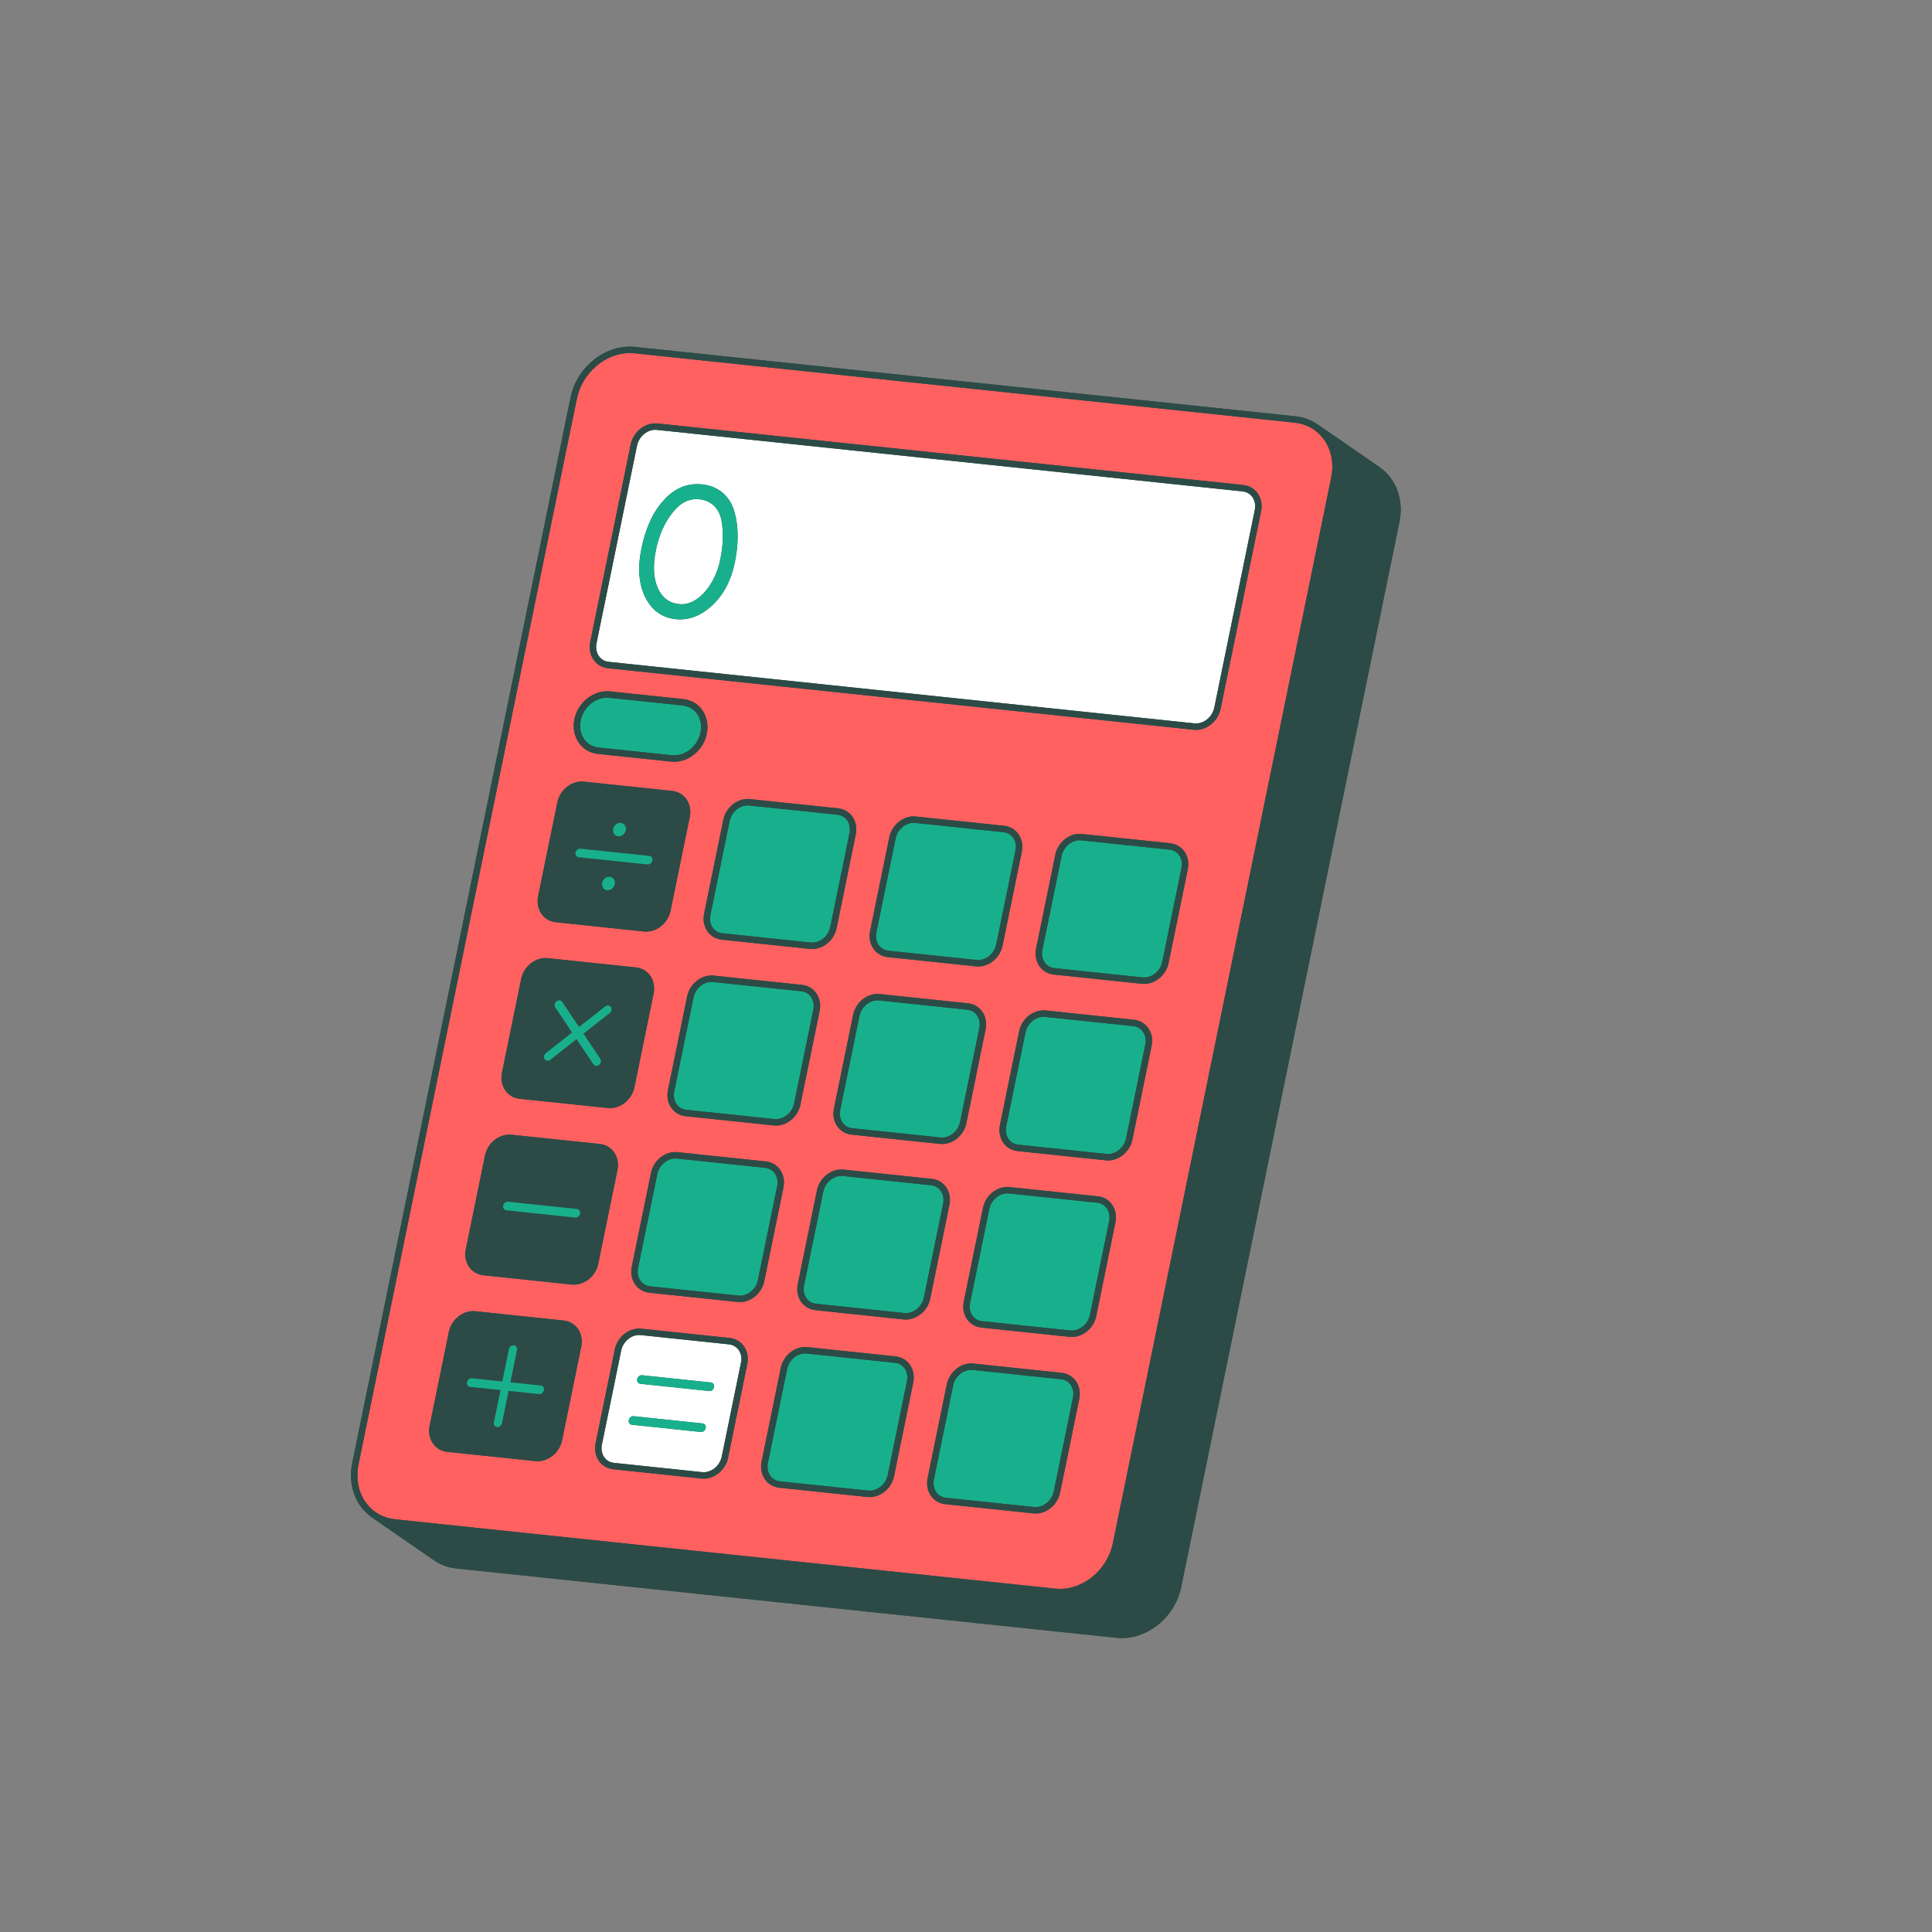 <svg xmlns="http://www.w3.org/2000/svg" xmlns:xlink="http://www.w3.org/1999/xlink" width="500" zoomAndPan="magnify" viewBox="0 0 375 375" height="500" preserveAspectRatio="xMidYMid meet" version="1.0"><rect x="0" y="0" width="375" height="375" fill="#808080" stroke="none"/><defs><clipPath id="66ce55a3f3"><path d="M 68 67 L 272 67 L 272 317.965 L 68 317.965 Z M 68 67 " clip-rule="nonzero"/></clipPath><clipPath id="e68d5a6711"><path d="M 68 67 L 272 67 L 272 317.965 L 68 317.965 Z M 68 67 " clip-rule="nonzero"/></clipPath></defs><g clip-path="url(#66ce55a3f3)"><path fill="#2c4b46" d="M 70.039 292.426 C 70.641 293.246 71.359 293.945 72.168 294.512 C 72.168 294.516 72.172 294.516 72.172 294.516 C 72.172 294.516 72.172 294.52 72.176 294.52 C 72.176 294.52 72.176 294.52 72.18 294.52 C 72.18 294.523 72.18 294.523 72.18 294.523 C 72.18 294.523 72.184 294.523 72.184 294.523 C 72.184 294.527 72.184 294.527 72.188 294.527 C 72.188 294.531 72.188 294.531 72.191 294.531 C 72.203 294.539 72.211 294.547 72.223 294.555 L 84.246 302.859 C 85.516 303.738 86.961 304.266 88.547 304.434 L 216.715 317.898 C 217.062 317.934 217.406 317.949 217.754 317.949 C 223.07 317.953 228.105 313.715 229.266 308.059 L 271.641 101.234 C 272.5 97.035 270.984 92.895 267.781 90.68 L 255.758 82.375 C 255.746 82.371 255.734 82.367 255.723 82.363 C 254.477 81.508 253.023 80.965 251.445 80.801 L 123.277 67.336 C 117.598 66.738 111.973 71.152 110.738 77.172 L 68.363 283.996 C 67.738 287.047 68.352 290.121 70.039 292.426 Z M 70.039 292.426 " fill-opacity="1" fill-rule="nonzero"/></g><path fill="#ff6161" d="M 69.586 284.246 L 111.961 77.426 C 113.004 72.34 117.5 68.527 122.238 68.527 C 122.539 68.527 122.844 68.543 123.148 68.574 L 251.316 82.039 C 253.598 82.277 255.59 83.414 256.926 85.234 C 258.41 87.258 258.941 89.977 258.387 92.688 L 216.012 299.512 C 214.906 304.918 209.887 308.883 204.824 308.355 L 76.656 294.891 C 74.371 294.648 72.379 293.512 71.043 291.688 C 69.562 289.668 69.031 286.953 69.586 284.246 Z M 87.125 258.535 L 83.395 276.754 C 83.133 278.012 83.387 279.285 84.09 280.246 C 84.738 281.129 85.703 281.684 86.809 281.797 L 103.938 283.602 C 104.078 283.613 104.219 283.621 104.359 283.621 C 106.547 283.621 108.621 281.891 109.098 279.578 L 112.828 261.355 C 113.086 260.098 112.832 258.828 112.129 257.867 C 111.48 256.984 110.512 256.43 109.406 256.312 L 92.277 254.512 C 89.934 254.27 87.625 256.07 87.125 258.535 Z M 190.609 196.297 C 189.957 195.414 188.992 194.859 187.883 194.742 L 170.754 192.945 C 168.414 192.695 166.102 194.5 165.598 196.965 L 161.863 215.188 C 161.605 216.441 161.863 217.715 162.566 218.672 C 163.215 219.559 164.18 220.113 165.285 220.23 L 182.418 222.027 C 182.562 222.043 182.703 222.051 182.848 222.051 C 185.035 222.051 187.102 220.32 187.574 218.008 L 191.309 199.789 C 191.566 198.527 191.309 197.258 190.609 196.297 Z M 194.594 183.551 L 198.328 165.328 C 198.586 164.07 198.332 162.797 197.629 161.84 C 196.98 160.953 196.012 160.402 194.906 160.285 L 177.773 158.484 C 175.434 158.238 173.121 160.043 172.617 162.508 L 168.883 180.727 C 168.625 181.984 168.883 183.258 169.586 184.215 C 170.234 185.102 171.203 185.656 172.305 185.77 L 189.438 187.57 C 189.582 187.586 189.727 187.594 189.867 187.594 C 192.055 187.594 194.121 185.863 194.594 183.551 Z M 123.324 249.359 C 123.973 250.242 124.941 250.797 126.051 250.914 L 143.184 252.711 C 143.328 252.727 143.469 252.734 143.613 252.734 C 145.797 252.734 147.863 251.008 148.336 248.699 L 152.07 230.477 C 152.328 229.219 152.074 227.949 151.371 226.988 C 150.723 226.102 149.754 225.551 148.648 225.434 L 131.516 223.637 C 129.176 223.387 126.863 225.191 126.359 227.656 L 122.625 245.875 C 122.371 247.133 122.621 248.402 123.324 249.359 Z M 119.34 261.918 L 115.605 280.141 C 115.348 281.398 115.602 282.668 116.305 283.629 C 116.953 284.516 117.922 285.066 119.027 285.184 L 136.16 286.98 C 136.305 286.996 136.449 287.004 136.59 287.004 C 138.777 287.004 140.844 285.273 141.316 282.961 L 145.051 264.742 C 145.309 263.484 145.051 262.215 144.348 261.254 C 143.699 260.367 142.734 259.812 141.629 259.699 L 124.496 257.898 C 122.16 257.648 119.844 259.457 119.34 261.918 Z M 148.523 287.207 C 149.172 288.094 150.141 288.645 151.246 288.762 L 168.379 290.562 C 168.52 290.578 168.664 290.586 168.805 290.586 C 170.992 290.586 173.059 288.855 173.531 286.543 L 177.266 268.32 C 177.523 267.062 177.27 265.789 176.566 264.832 C 175.918 263.945 174.949 263.395 173.844 263.277 L 156.711 261.477 C 154.375 261.227 152.059 263.035 151.555 265.496 L 147.824 283.719 C 147.566 284.977 147.82 286.246 148.523 287.207 Z M 130.348 215.094 C 130.996 215.98 131.965 216.531 133.07 216.648 L 150.203 218.449 C 150.344 218.465 150.488 218.473 150.633 218.473 C 152.816 218.473 154.883 216.742 155.359 214.43 L 159.09 196.207 C 159.348 194.953 159.094 193.68 158.391 192.723 C 157.738 191.836 156.773 191.281 155.668 191.164 L 138.535 189.367 C 136.199 189.117 133.887 190.922 133.379 193.387 L 129.648 211.605 C 129.391 212.863 129.645 214.137 130.348 215.094 Z M 137.367 180.832 C 138.016 181.719 138.984 182.27 140.09 182.387 L 157.223 184.188 C 157.367 184.203 157.508 184.207 157.652 184.207 C 159.836 184.207 161.902 182.477 162.379 180.168 L 166.109 161.945 C 166.367 160.688 166.113 159.414 165.414 158.457 C 164.762 157.57 163.797 157.02 162.688 156.902 L 145.555 155.102 C 143.219 154.855 140.906 156.66 140.402 159.121 L 136.668 177.344 C 136.41 178.602 136.664 179.875 137.367 180.832 Z M 183.59 230.371 C 182.941 229.488 181.973 228.934 180.863 228.82 L 163.73 227.02 C 161.395 226.77 159.078 228.578 158.574 231.039 L 154.844 249.262 C 154.586 250.516 154.84 251.785 155.543 252.742 C 156.191 253.629 157.16 254.18 158.266 254.297 L 175.398 256.098 C 175.543 256.113 175.684 256.121 175.828 256.121 C 178.016 256.121 180.078 254.391 180.551 252.082 L 184.285 233.863 C 184.543 232.602 184.289 231.328 183.59 230.371 Z M 94.145 224.27 L 90.41 242.492 C 90.152 243.75 90.41 245.02 91.109 245.977 C 91.758 246.859 92.723 247.41 93.824 247.527 L 110.961 249.328 C 111.105 249.344 111.246 249.352 111.391 249.352 C 113.578 249.352 115.645 247.621 116.113 245.316 L 119.848 227.094 C 120.105 225.832 119.852 224.559 119.148 223.602 C 118.504 222.715 117.535 222.164 116.426 222.047 L 99.293 220.25 C 96.957 220.012 94.648 221.809 94.145 224.27 Z M 101.164 190 L 97.434 208.223 C 97.172 209.48 97.426 210.754 98.129 211.711 C 98.777 212.598 99.742 213.148 100.848 213.266 L 117.977 215.062 C 118.121 215.078 118.266 215.086 118.406 215.086 C 120.594 215.086 122.66 213.355 123.137 211.047 L 126.867 192.824 C 127.125 191.562 126.867 190.289 126.164 189.328 C 125.516 188.445 124.551 187.895 123.449 187.777 L 106.312 185.98 C 103.977 185.734 101.668 187.535 101.164 190 Z M 108.184 155.738 L 104.449 173.961 C 104.191 175.219 104.449 176.492 105.152 177.449 C 105.801 178.332 106.762 178.883 107.863 179 L 125 180.801 C 125.141 180.816 125.285 180.824 125.43 180.824 C 127.617 180.824 129.684 179.094 130.152 176.777 L 133.887 158.562 C 134.145 157.301 133.891 156.027 133.191 155.07 C 132.543 154.184 131.574 153.633 130.465 153.516 L 113.332 151.715 C 111 151.473 108.688 153.277 108.184 155.738 Z M 111.488 139.605 C 111.145 141.293 111.484 142.992 112.418 144.27 C 113.281 145.445 114.566 146.176 116.039 146.332 L 130.285 147.828 C 130.477 147.848 130.668 147.859 130.859 147.859 C 133.785 147.859 136.559 145.535 137.191 142.43 C 137.539 140.742 137.199 139.039 136.262 137.762 C 135.398 136.586 134.117 135.852 132.648 135.695 L 118.398 134.199 C 115.27 133.871 112.168 136.297 111.488 139.605 Z M 232.145 141.668 C 234.352 141.668 236.441 139.918 236.922 137.578 L 244.777 99.242 C 245.039 97.965 244.781 96.68 244.07 95.707 C 243.414 94.812 242.438 94.258 241.324 94.141 L 127.625 82.195 C 125.266 81.949 122.93 83.773 122.418 86.266 L 114.562 124.602 C 114.301 125.879 114.559 127.164 115.27 128.133 C 115.922 129.027 116.898 129.586 118.016 129.703 L 231.715 141.648 C 231.855 141.66 232 141.668 232.145 141.668 Z M 226.816 186.938 L 230.551 168.715 C 230.809 167.457 230.551 166.184 229.852 165.227 C 229.203 164.34 228.234 163.789 227.129 163.672 L 209.996 161.871 C 207.656 161.625 205.344 163.43 204.84 165.891 L 201.105 184.113 C 200.848 185.371 201.102 186.645 201.805 187.602 C 202.453 188.488 203.422 189.039 204.527 189.156 L 221.66 190.957 C 221.805 190.969 221.949 190.977 222.09 190.977 C 224.277 190.977 226.344 189.246 226.816 186.938 Z M 219.797 221.199 L 223.531 202.977 C 223.789 201.719 223.531 200.449 222.828 199.488 C 222.18 198.602 221.211 198.051 220.109 197.934 L 202.977 196.133 C 200.633 195.887 198.324 197.691 197.82 200.156 L 194.086 218.375 C 193.828 219.633 194.082 220.906 194.785 221.863 C 195.434 222.75 196.402 223.301 197.508 223.418 L 214.641 225.219 C 214.785 225.234 214.926 225.242 215.07 225.242 C 217.258 225.242 219.324 223.512 219.797 221.199 Z M 212.777 255.469 L 216.508 237.246 C 216.766 235.988 216.512 234.719 215.809 233.758 C 215.16 232.871 214.191 232.32 213.086 232.203 L 195.953 230.406 C 193.617 230.16 191.305 231.961 190.797 234.426 L 187.066 252.645 C 186.809 253.902 187.062 255.172 187.762 256.129 C 188.41 257.012 189.379 257.566 190.488 257.684 L 207.621 259.48 C 207.766 259.496 207.91 259.504 208.051 259.504 C 210.238 259.504 212.305 257.777 212.777 255.469 Z M 208.789 268.023 C 208.137 267.137 207.172 266.582 206.066 266.469 L 188.934 264.668 C 186.598 264.418 184.285 266.227 183.777 268.688 L 180.047 286.91 C 179.789 288.168 180.043 289.438 180.746 290.398 C 181.395 291.281 182.359 291.836 183.469 291.953 L 200.602 293.75 C 200.742 293.766 200.887 293.773 201.027 293.773 C 203.215 293.773 205.281 292.043 205.758 289.73 L 209.488 271.512 C 209.746 270.254 209.492 268.98 208.789 268.023 Z M 208.789 268.023 " fill-opacity="1" fill-rule="nonzero"/><path fill="#ffffff" d="M 139.824 108.492 C 140.375 105.805 140.457 103.449 140.059 101.117 C 139.633 98.75 138.137 97.156 135.746 96.906 C 133.785 96.699 132.039 97.562 130.508 99.535 C 128.98 101.465 127.906 103.867 127.309 106.793 C 126.695 109.789 126.824 112.203 127.668 114.113 C 128.516 116.027 129.91 117.059 131.84 117.262 C 135.668 117.66 139.008 113 139.824 108.492 Z M 231.844 140.406 C 233.582 140.59 235.312 139.207 235.699 137.328 L 243.555 98.988 C 243.746 98.059 243.566 97.133 243.062 96.445 C 242.617 95.84 241.953 95.461 241.191 95.379 L 127.496 83.438 C 125.754 83.254 124.027 84.633 123.641 86.516 L 115.785 124.852 C 115.594 125.785 115.773 126.711 116.277 127.398 C 116.719 128.004 117.383 128.383 118.148 128.461 Z M 142.629 109.176 C 141.914 112.668 140.434 115.457 138.227 117.512 C 136.023 119.559 133.656 120.441 131.129 120.172 C 128.523 119.898 126.555 118.488 125.281 115.992 C 123.98 113.453 123.727 110.254 124.52 106.379 C 125.336 102.398 126.816 99.262 128.914 97.004 C 131.023 94.711 133.484 93.727 136.301 94.02 C 139.586 94.367 141.746 96.453 142.566 99.367 C 143.391 102.285 143.352 105.652 142.629 109.176 Z M 124.363 259.137 C 122.648 258.957 120.941 260.316 120.562 262.168 L 116.828 280.391 C 116.641 281.305 116.816 282.215 117.312 282.891 C 117.75 283.492 118.406 283.863 119.16 283.941 L 136.293 285.742 C 138.012 285.918 139.715 284.562 140.094 282.711 L 143.828 264.488 C 144.016 263.578 143.84 262.668 143.344 261.988 C 142.902 261.391 142.25 261.016 141.496 260.938 Z M 123 274.883 L 136.363 276.289 C 136.797 276.332 137.066 276.742 136.973 277.199 C 136.879 277.652 136.457 277.992 136.023 277.945 L 122.66 276.543 C 122.23 276.496 121.957 276.086 122.051 275.633 C 122.145 275.176 122.57 274.84 123 274.883 Z M 124.629 266.934 L 137.992 268.34 C 138.426 268.383 138.695 268.785 138.602 269.25 C 138.508 269.703 138.086 270.043 137.652 269.996 L 124.289 268.594 C 123.859 268.547 123.586 268.137 123.68 267.68 C 123.773 267.219 124.199 266.891 124.629 266.934 Z M 124.629 266.934 " fill-opacity="1" fill-rule="nonzero"/><path fill="#2c4b46" d="M 216.848 316.656 C 221.91 317.188 226.934 313.219 228.043 307.809 L 270.418 100.984 C 271.188 97.219 269.906 93.664 267.07 91.707 L 258.844 86.023 C 258.891 86.125 258.941 86.234 258.992 86.348 C 258.996 86.355 258.996 86.363 259 86.371 C 259.02 86.418 259.039 86.461 259.062 86.512 C 259.086 86.57 259.113 86.633 259.137 86.695 C 259.262 87.008 259.359 87.289 259.434 87.555 L 259.453 87.621 C 259.523 87.879 259.59 88.152 259.652 88.457 C 259.668 88.547 259.684 88.633 259.699 88.723 C 259.711 88.805 259.719 88.891 259.73 88.973 C 259.734 88.984 259.734 88.992 259.734 89.004 C 259.758 89.16 259.785 89.316 259.801 89.477 L 259.82 89.68 C 259.832 89.797 259.828 89.914 259.836 90.031 C 259.836 90.09 259.84 90.152 259.84 90.211 C 259.844 90.352 259.859 90.492 259.855 90.637 C 259.855 90.688 259.855 90.738 259.852 90.789 L 259.848 90.863 C 259.844 91.121 259.828 91.383 259.797 91.688 C 259.789 91.766 259.781 91.848 259.773 91.926 C 259.727 92.309 259.68 92.625 259.617 92.93 L 217.242 299.754 C 217.023 300.816 216.668 301.828 216.199 302.773 C 216.047 303.082 215.883 303.379 215.707 303.672 C 215.699 303.684 215.691 303.699 215.684 303.711 C 215.512 303.992 215.332 304.266 215.141 304.531 C 215.129 304.555 215.113 304.574 215.098 304.594 C 214.91 304.852 214.715 305.105 214.508 305.352 C 214.488 305.371 214.469 305.391 214.453 305.414 C 214.246 305.656 214.031 305.891 213.809 306.113 C 213.789 306.133 213.77 306.148 213.75 306.168 C 213.523 306.395 213.293 306.613 213.051 306.816 C 213.039 306.828 213.023 306.836 213.012 306.848 C 212.781 307.043 212.543 307.23 212.301 307.41 C 212.273 307.43 212.246 307.449 212.219 307.469 C 211.98 307.641 211.738 307.801 211.488 307.953 C 211.441 307.98 211.395 308.012 211.348 308.039 C 211.113 308.184 210.871 308.312 210.625 308.438 C 210.562 308.469 210.504 308.5 210.441 308.527 C 210.203 308.645 209.957 308.754 209.711 308.852 C 209.645 308.879 209.574 308.906 209.508 308.934 C 209.262 309.027 209.016 309.113 208.762 309.188 C 208.691 309.211 208.617 309.23 208.547 309.25 C 208.293 309.32 208.039 309.387 207.785 309.438 C 207.715 309.453 207.645 309.465 207.57 309.477 C 207.312 309.523 207.047 309.566 206.785 309.594 C 206.719 309.598 206.656 309.602 206.594 309.609 C 206.328 309.629 206.059 309.645 205.793 309.648 C 205.77 309.648 205.75 309.648 205.727 309.648 C 205.695 309.648 205.66 309.645 205.629 309.645 C 205.344 309.641 205.059 309.629 204.773 309.602 C 204.746 309.598 204.723 309.598 204.695 309.598 L 76.727 296.152 L 84.953 301.836 C 86.051 302.594 87.305 303.051 88.68 303.195 Z M 109.406 155.988 L 105.672 174.211 C 105.484 175.125 105.664 176.035 106.16 176.711 C 106.598 177.309 107.25 177.68 107.996 177.762 L 125.129 179.562 C 126.852 179.746 128.555 178.383 128.93 176.531 L 132.664 158.312 C 132.852 157.395 132.676 156.48 132.184 155.809 C 131.746 155.211 131.09 154.836 130.336 154.758 L 113.203 152.957 C 113.102 152.945 113 152.941 112.898 152.941 C 111.293 152.941 109.762 154.246 109.406 155.988 Z M 121.465 161.152 C 121.316 161.867 120.648 162.395 119.977 162.32 C 119.305 162.25 118.875 161.613 119.023 160.895 C 119.168 160.176 119.836 159.652 120.508 159.723 C 121.184 159.793 121.609 160.434 121.465 161.152 Z M 116.879 171.359 C 117.023 170.645 117.691 170.117 118.363 170.191 C 119.039 170.262 119.465 170.898 119.32 171.617 C 119.172 172.332 118.508 172.859 117.832 172.789 C 117.16 172.715 116.73 172.078 116.879 171.359 Z M 111.711 165.473 C 111.801 165.016 112.23 164.68 112.656 164.727 L 126.023 166.129 C 126.449 166.176 126.723 166.582 126.633 167.039 C 126.535 167.5 126.109 167.832 125.684 167.785 L 112.32 166.383 C 111.891 166.336 111.613 165.934 111.711 165.473 Z M 102.387 190.25 L 98.656 208.473 C 98.465 209.387 98.641 210.301 99.137 210.977 C 99.574 211.574 100.227 211.949 100.98 212.027 L 118.109 213.824 C 119.824 214.004 121.531 212.645 121.914 210.797 L 125.648 192.574 C 125.832 191.656 125.656 190.742 125.16 190.066 C 124.723 189.469 124.066 189.098 123.316 189.02 L 106.184 187.223 C 106.082 187.211 105.977 187.207 105.875 187.207 C 104.27 187.207 102.742 188.508 102.387 190.25 Z M 105.961 204.406 L 111.043 200.406 L 112.387 199.348 L 111.043 200.406 L 107.781 195.531 C 107.547 195.176 107.652 194.648 108.02 194.359 C 108.207 194.215 108.426 194.156 108.625 194.176 C 108.824 194.195 109.004 194.297 109.125 194.473 L 112.387 199.348 L 117.469 195.352 C 117.656 195.207 117.871 195.148 118.074 195.168 C 118.273 195.188 118.457 195.289 118.578 195.469 C 118.812 195.82 118.707 196.348 118.336 196.641 L 113.254 200.637 L 116.52 205.516 C 116.754 205.875 116.648 206.398 116.277 206.688 C 116.09 206.836 115.875 206.895 115.676 206.875 C 115.473 206.852 115.289 206.75 115.168 206.57 L 111.906 201.695 L 106.824 205.695 C 106.641 205.84 106.426 205.902 106.227 205.883 C 106.027 205.859 105.844 205.758 105.723 205.578 C 105.488 205.227 105.594 204.703 105.961 204.406 Z M 95.367 224.52 L 91.633 242.742 C 91.445 243.656 91.625 244.566 92.117 245.238 C 92.555 245.836 93.207 246.207 93.957 246.289 L 111.09 248.09 C 112.809 248.273 114.516 246.914 114.891 245.066 L 118.625 226.844 C 118.812 225.926 118.637 225.012 118.145 224.34 C 117.707 223.742 117.051 223.367 116.297 223.289 L 99.16 221.492 C 99.059 221.48 98.953 221.477 98.852 221.477 C 97.246 221.477 95.723 222.781 95.367 224.52 Z M 97.668 234.004 C 97.762 233.551 98.191 233.215 98.617 233.258 L 111.98 234.664 C 112.41 234.707 112.684 235.117 112.59 235.574 C 112.496 236.027 112.07 236.363 111.641 236.32 L 98.277 234.914 C 97.852 234.871 97.574 234.461 97.668 234.004 Z M 88.348 258.785 L 84.613 277.004 C 84.426 277.918 84.602 278.832 85.098 279.508 C 85.535 280.105 86.188 280.477 86.938 280.559 L 104.066 282.359 C 105.785 282.535 107.492 281.176 107.875 279.328 L 111.605 261.105 C 111.793 260.191 111.617 259.281 111.121 258.605 C 110.684 258.008 110.027 257.633 109.273 257.555 L 92.145 255.754 C 92.039 255.742 91.938 255.738 91.836 255.738 C 90.227 255.738 88.703 257.043 88.348 258.785 Z M 95.875 276.078 L 97.16 269.805 L 97.5 268.141 L 98.785 261.871 C 98.879 261.41 99.309 261.07 99.734 261.117 C 100.164 261.164 100.438 261.57 100.344 262.035 L 99.059 268.305 L 104.961 268.926 C 105.391 268.969 105.664 269.379 105.57 269.836 C 105.477 270.297 105.047 270.637 104.621 270.59 L 98.719 269.969 L 97.434 276.238 C 97.34 276.703 96.91 277.039 96.484 276.992 C 96.055 276.949 95.781 276.539 95.875 276.078 Z M 90.648 268.27 C 90.742 267.812 91.168 267.477 91.598 267.52 L 97.5 268.141 L 97.16 269.805 L 91.258 269.188 C 90.828 269.141 90.555 268.73 90.648 268.27 Z M 90.648 268.27 " fill-opacity="1" fill-rule="nonzero"/><path fill="#18b08c" d="M 118.27 135.441 C 115.758 135.176 113.266 137.156 112.711 139.855 C 112.438 141.199 112.695 142.535 113.426 143.531 C 114.078 144.418 115.051 144.973 116.168 145.09 L 130.414 146.59 C 132.93 146.848 135.418 144.875 135.973 142.18 C 136.246 140.836 135.984 139.492 135.254 138.496 C 134.605 137.609 133.633 137.055 132.516 136.938 Z M 142.629 109.176 C 143.352 105.652 143.391 102.285 142.566 99.367 C 141.746 96.453 139.586 94.367 136.301 94.02 C 133.484 93.723 131.023 94.711 128.914 97.004 C 126.816 99.262 125.336 102.398 124.52 106.379 C 123.727 110.254 123.98 113.453 125.281 115.992 C 126.555 118.488 128.523 119.898 131.129 120.172 C 133.656 120.438 136.023 119.559 138.227 117.512 C 140.434 115.457 141.914 112.668 142.629 109.176 Z M 139.824 108.492 C 139.008 113 135.668 117.66 131.84 117.262 C 129.91 117.055 128.516 116.027 127.668 114.113 C 126.824 112.203 126.695 109.789 127.309 106.793 C 127.906 103.867 128.98 101.465 130.508 99.535 C 132.039 97.562 133.785 96.699 135.746 96.906 C 138.137 97.156 139.633 98.746 140.059 101.117 C 140.457 103.449 140.375 105.805 139.824 108.492 Z M 197.641 222.18 C 196.887 222.098 196.23 221.727 195.793 221.129 C 195.297 220.453 195.121 219.539 195.309 218.625 L 199.043 200.406 C 199.422 198.555 201.129 197.195 202.844 197.375 L 219.977 199.176 C 220.727 199.254 221.383 199.629 221.82 200.227 C 222.316 200.902 222.492 201.816 222.309 202.727 L 218.574 220.949 C 218.195 222.801 216.488 224.156 214.77 223.977 Z M 137.891 177.594 L 141.621 159.371 C 142.004 157.52 143.707 156.16 145.426 156.344 L 162.559 158.141 C 163.309 158.223 163.965 158.594 164.406 159.191 C 164.898 159.867 165.074 160.781 164.887 161.695 L 161.156 179.914 C 160.777 181.766 159.07 183.125 157.352 182.945 L 140.219 181.145 C 139.469 181.066 138.812 180.695 138.371 180.094 C 137.879 179.422 137.703 178.508 137.891 177.594 Z M 172.438 184.531 C 171.684 184.453 171.031 184.078 170.59 183.477 C 170.094 182.801 169.918 181.891 170.105 180.977 L 173.84 162.758 C 174.195 161.016 175.723 159.711 177.332 159.711 C 177.438 159.711 177.539 159.715 177.641 159.727 L 194.773 161.527 C 195.527 161.605 196.184 161.98 196.625 162.578 C 197.117 163.25 197.293 164.164 197.105 165.078 L 193.371 183.301 C 192.992 185.152 191.285 186.508 189.57 186.332 Z M 204.66 187.914 C 203.906 187.836 203.25 187.465 202.812 186.863 C 202.316 186.191 202.141 185.277 202.328 184.363 L 206.062 166.141 C 206.441 164.289 208.148 162.93 209.863 163.113 L 226.996 164.91 C 227.75 164.992 228.406 165.363 228.844 165.961 C 229.34 166.637 229.516 167.551 229.328 168.465 L 225.594 186.684 C 225.215 188.535 223.508 189.895 221.789 189.715 Z M 130.871 211.855 L 134.602 193.637 C 134.98 191.785 136.688 190.426 138.406 190.605 L 155.539 192.406 C 156.289 192.484 156.945 192.859 157.383 193.457 C 157.879 194.133 158.055 195.043 157.867 195.957 L 154.137 214.18 C 153.758 216.031 152.051 217.387 150.332 217.207 L 133.199 215.41 C 132.449 215.328 131.793 214.957 131.355 214.359 C 130.859 213.684 130.684 212.77 130.871 211.855 Z M 190.086 199.535 L 186.352 217.758 C 185.973 219.609 184.266 220.965 182.547 220.789 L 165.418 218.988 C 164.668 218.91 164.012 218.535 163.57 217.938 C 163.074 217.262 162.898 216.348 163.086 215.438 L 166.82 197.215 C 167.199 195.363 168.906 194.008 170.621 194.184 L 187.754 195.984 C 188.508 196.062 189.164 196.438 189.602 197.035 C 190.098 197.711 190.273 198.621 190.086 199.535 Z M 183.062 233.613 L 179.328 251.832 C 178.953 253.68 177.246 255.035 175.527 254.855 L 158.398 253.055 C 157.645 252.977 156.988 252.602 156.547 252.004 C 156.055 251.328 155.879 250.422 156.066 249.512 L 159.797 231.289 C 160.152 229.551 161.684 228.242 163.293 228.242 C 163.395 228.242 163.496 228.25 163.602 228.258 L 180.734 230.059 C 181.488 230.137 182.145 230.512 182.582 231.109 C 183.074 231.785 183.25 232.695 183.062 233.613 Z M 123.848 246.129 L 127.582 227.906 C 127.938 226.164 129.469 224.859 131.078 224.859 C 131.18 224.859 131.281 224.863 131.387 224.875 L 148.516 226.676 C 149.27 226.754 149.926 227.129 150.363 227.727 C 150.859 228.402 151.035 229.312 150.848 230.227 L 147.113 248.449 C 146.734 250.297 145.031 251.648 143.312 251.473 L 126.18 249.672 C 125.426 249.594 124.77 249.219 124.332 248.621 C 123.836 247.949 123.66 247.039 123.848 246.129 Z M 190.621 256.441 C 189.863 256.363 189.207 255.988 188.77 255.391 C 188.277 254.719 188.102 253.809 188.289 252.895 L 192.02 234.676 C 192.379 232.934 193.906 231.629 195.516 231.629 C 195.617 231.629 195.719 231.633 195.824 231.645 L 212.957 233.445 C 213.707 233.523 214.363 233.895 214.805 234.496 C 215.297 235.168 215.473 236.082 215.285 236.996 L 211.555 255.219 C 211.176 257.062 209.473 258.422 207.754 258.238 Z M 107.781 195.531 C 107.547 195.176 107.652 194.648 108.02 194.359 C 108.207 194.215 108.426 194.156 108.625 194.176 C 108.824 194.195 109.004 194.297 109.125 194.473 L 112.387 199.348 L 111.043 200.406 Z M 105.961 204.406 L 111.043 200.406 L 112.387 199.348 L 117.469 195.352 C 117.656 195.207 117.871 195.148 118.074 195.168 C 118.273 195.188 118.457 195.289 118.578 195.469 C 118.812 195.82 118.707 196.348 118.336 196.641 L 113.254 200.637 L 116.52 205.516 C 116.754 205.875 116.648 206.398 116.277 206.688 C 116.09 206.836 115.875 206.895 115.676 206.875 C 115.473 206.852 115.289 206.75 115.168 206.57 L 111.906 201.695 L 106.824 205.695 C 106.641 205.844 106.426 205.902 106.227 205.883 C 106.027 205.859 105.844 205.758 105.723 205.578 C 105.488 205.227 105.594 204.703 105.961 204.406 Z M 208.266 271.258 L 204.535 289.48 C 204.156 291.332 202.449 292.691 200.73 292.512 L 183.598 290.711 C 182.848 290.633 182.191 290.258 181.75 289.66 C 181.258 288.984 181.082 288.074 181.27 287.16 L 185 268.938 C 185.379 267.086 187.086 265.73 188.805 265.91 L 205.938 267.707 C 206.688 267.785 207.344 268.16 207.781 268.762 C 208.277 269.438 208.453 270.348 208.266 271.258 Z M 149.047 283.969 L 152.777 265.746 C 153.133 264.008 154.664 262.703 156.273 262.703 C 156.375 262.703 156.477 262.707 156.582 262.719 L 173.715 264.52 C 174.465 264.598 175.121 264.969 175.559 265.57 C 176.055 266.242 176.23 267.156 176.043 268.07 L 172.309 286.293 C 171.93 288.145 170.227 289.5 168.508 289.32 L 151.375 287.523 C 150.625 287.441 149.969 287.07 149.531 286.469 C 149.035 285.793 148.859 284.883 149.047 283.969 Z M 136.973 277.199 C 136.879 277.652 136.457 277.992 136.023 277.945 L 122.66 276.543 C 122.23 276.496 121.957 276.086 122.051 275.633 C 122.145 275.176 122.57 274.84 123 274.883 L 136.363 276.289 C 136.797 276.332 137.066 276.742 136.973 277.199 Z M 98.617 233.258 L 111.98 234.664 C 112.41 234.707 112.684 235.117 112.59 235.574 C 112.496 236.027 112.07 236.363 111.641 236.32 L 98.277 234.914 C 97.852 234.871 97.574 234.461 97.668 234.004 C 97.762 233.551 98.191 233.215 98.617 233.258 Z M 91.598 267.52 L 97.5 268.141 L 97.16 269.805 L 91.258 269.188 C 90.828 269.141 90.555 268.73 90.648 268.27 C 90.742 267.812 91.168 267.477 91.598 267.52 Z M 97.16 269.805 L 97.5 268.141 L 98.785 261.871 C 98.879 261.41 99.309 261.07 99.734 261.117 C 100.164 261.16 100.438 261.57 100.344 262.035 L 99.059 268.305 L 104.961 268.926 C 105.391 268.969 105.664 269.379 105.57 269.836 C 105.477 270.297 105.047 270.633 104.621 270.59 L 98.719 269.969 L 97.434 276.238 C 97.34 276.703 96.91 277.039 96.484 276.992 C 96.055 276.949 95.781 276.539 95.875 276.074 Z M 112.66 164.727 L 126.023 166.129 C 126.449 166.176 126.727 166.582 126.633 167.039 C 126.535 167.5 126.109 167.832 125.684 167.785 L 112.32 166.383 C 111.891 166.336 111.617 165.934 111.711 165.473 C 111.801 165.016 112.23 164.68 112.66 164.727 Z M 119.977 162.32 C 119.305 162.25 118.875 161.613 119.023 160.895 C 119.168 160.176 119.836 159.652 120.508 159.723 C 121.184 159.793 121.609 160.434 121.465 161.152 C 121.316 161.867 120.648 162.395 119.977 162.32 Z M 118.363 170.191 C 119.039 170.262 119.465 170.898 119.32 171.617 C 119.172 172.332 118.508 172.859 117.832 172.789 C 117.16 172.715 116.73 172.078 116.879 171.359 C 117.023 170.645 117.691 170.117 118.363 170.191 Z M 137.992 268.34 C 138.426 268.383 138.695 268.785 138.602 269.25 C 138.508 269.703 138.086 270.043 137.652 269.996 L 124.289 268.594 C 123.859 268.547 123.586 268.137 123.68 267.68 C 123.773 267.219 124.199 266.891 124.629 266.934 Z M 137.992 268.34 " fill-opacity="1" fill-rule="nonzero"/><g clip-path="url(#e68d5a6711)"><path fill="#2c4b46" d="M 68.363 283.996 L 110.738 77.172 C 111.973 71.152 117.598 66.738 123.277 67.336 L 251.445 80.801 C 253.023 80.965 254.477 81.508 255.723 82.363 C 255.734 82.367 255.746 82.371 255.758 82.375 L 267.781 90.68 C 270.984 92.895 272.5 97.035 271.641 101.234 L 229.266 308.059 C 228.109 313.715 223.07 317.953 217.754 317.953 C 217.41 317.953 217.062 317.934 216.719 317.898 L 88.547 304.434 C 86.965 304.266 85.516 303.738 84.246 302.859 L 72.223 294.555 C 72.211 294.547 72.203 294.539 72.195 294.535 C 72.191 294.535 72.191 294.531 72.191 294.531 C 72.191 294.531 72.188 294.531 72.188 294.531 C 72.188 294.531 72.188 294.531 72.188 294.527 C 72.188 294.527 72.184 294.527 72.184 294.527 C 72.184 294.527 72.184 294.523 72.18 294.523 C 72.176 294.52 72.176 294.52 72.176 294.52 C 72.176 294.52 72.172 294.52 72.172 294.516 C 72.172 294.516 72.172 294.516 72.168 294.516 C 72.168 294.516 72.168 294.512 72.168 294.512 C 71.359 293.945 70.641 293.25 70.039 292.426 C 68.352 290.121 67.738 287.047 68.363 283.996 Z M 228.043 307.809 L 270.418 100.984 C 271.188 97.219 269.906 93.664 267.07 91.707 L 258.844 86.023 C 258.891 86.125 258.941 86.234 258.992 86.348 C 258.996 86.355 258.996 86.363 259 86.371 C 259.02 86.418 259.039 86.461 259.062 86.512 C 259.086 86.57 259.113 86.633 259.137 86.695 C 259.262 87.008 259.359 87.289 259.434 87.555 L 259.453 87.621 C 259.523 87.879 259.59 88.152 259.652 88.457 C 259.668 88.547 259.684 88.633 259.699 88.723 C 259.711 88.805 259.719 88.891 259.73 88.973 C 259.734 88.984 259.734 88.992 259.734 89.004 C 259.758 89.16 259.785 89.316 259.801 89.477 L 259.82 89.68 C 259.832 89.797 259.828 89.914 259.836 90.031 C 259.836 90.09 259.84 90.152 259.84 90.211 C 259.844 90.352 259.859 90.492 259.855 90.637 C 259.855 90.688 259.855 90.738 259.852 90.789 L 259.848 90.863 C 259.844 91.121 259.828 91.383 259.797 91.688 C 259.789 91.766 259.781 91.848 259.773 91.926 C 259.727 92.309 259.68 92.625 259.617 92.93 L 217.242 299.754 C 217.023 300.816 216.668 301.828 216.199 302.773 C 216.047 303.082 215.883 303.379 215.707 303.672 C 215.699 303.684 215.691 303.699 215.684 303.711 C 215.512 303.992 215.332 304.266 215.141 304.531 C 215.129 304.555 215.113 304.574 215.098 304.594 C 214.91 304.852 214.715 305.105 214.508 305.352 C 214.488 305.371 214.469 305.391 214.453 305.414 C 214.246 305.656 214.031 305.891 213.809 306.113 C 213.789 306.133 213.77 306.148 213.75 306.168 C 213.523 306.395 213.293 306.613 213.051 306.816 C 213.039 306.828 213.023 306.836 213.012 306.848 C 212.781 307.043 212.543 307.23 212.301 307.41 C 212.273 307.43 212.246 307.449 212.219 307.469 C 211.98 307.641 211.738 307.801 211.488 307.953 C 211.441 307.98 211.395 308.012 211.348 308.039 C 211.113 308.184 210.871 308.312 210.625 308.438 C 210.562 308.469 210.504 308.5 210.441 308.527 C 210.203 308.645 209.957 308.754 209.711 308.852 C 209.645 308.879 209.574 308.906 209.508 308.934 C 209.262 309.027 209.016 309.113 208.762 309.188 C 208.691 309.211 208.617 309.23 208.547 309.25 C 208.293 309.32 208.039 309.387 207.785 309.438 C 207.715 309.453 207.645 309.465 207.57 309.477 C 207.312 309.523 207.047 309.566 206.785 309.594 C 206.719 309.598 206.656 309.602 206.594 309.609 C 206.328 309.629 206.059 309.645 205.793 309.648 C 205.77 309.648 205.75 309.648 205.727 309.648 C 205.695 309.648 205.66 309.645 205.629 309.645 C 205.344 309.641 205.059 309.629 204.773 309.602 C 204.746 309.598 204.723 309.598 204.695 309.598 L 76.727 296.152 L 84.953 301.836 C 86.051 302.594 87.305 303.051 88.68 303.195 L 216.848 316.66 C 221.91 317.188 226.934 313.219 228.043 307.809 Z M 76.656 294.891 L 204.824 308.355 C 209.887 308.883 214.906 304.918 216.012 299.512 L 258.387 92.688 C 258.941 89.977 258.41 87.258 256.926 85.234 C 255.59 83.414 253.598 82.277 251.316 82.039 L 123.148 68.574 C 122.844 68.543 122.539 68.527 122.234 68.527 C 117.5 68.527 113.004 72.34 111.961 77.422 L 69.586 284.246 C 69.031 286.953 69.562 289.664 71.043 291.688 C 72.379 293.512 74.371 294.648 76.656 294.891 Z M 115.27 128.133 C 114.559 127.164 114.301 125.879 114.562 124.602 L 122.418 86.266 C 122.93 83.773 125.266 81.949 127.625 82.195 L 241.324 94.141 C 242.438 94.258 243.414 94.812 244.07 95.707 C 244.781 96.68 245.039 97.965 244.777 99.238 L 236.922 137.578 C 236.441 139.918 234.355 141.668 232.145 141.668 C 232 141.668 231.859 141.66 231.715 141.645 L 118.016 129.703 C 116.898 129.586 115.922 129.027 115.27 128.133 Z M 235.699 137.328 L 243.555 98.988 C 243.746 98.059 243.566 97.133 243.062 96.445 C 242.617 95.84 241.953 95.461 241.191 95.379 L 127.496 83.438 C 125.754 83.254 124.027 84.633 123.641 86.516 L 115.785 124.852 C 115.594 125.785 115.773 126.711 116.277 127.398 C 116.719 128.004 117.383 128.383 118.148 128.461 L 231.844 140.406 C 233.582 140.59 235.312 139.207 235.699 137.328 Z M 124.496 257.898 L 141.629 259.699 C 142.734 259.812 143.699 260.367 144.348 261.254 C 145.051 262.215 145.309 263.484 145.051 264.742 L 141.316 282.961 C 140.844 285.273 138.777 287.004 136.59 287.004 C 136.449 287.004 136.305 286.996 136.16 286.98 L 119.027 285.184 C 117.922 285.066 116.953 284.516 116.305 283.629 C 115.605 282.668 115.348 281.398 115.605 280.141 L 119.34 261.918 C 119.844 259.457 122.16 257.648 124.496 257.898 Z M 120.562 262.168 L 116.828 280.391 C 116.641 281.305 116.816 282.215 117.312 282.891 C 117.75 283.492 118.406 283.863 119.16 283.941 L 136.293 285.742 C 138.012 285.918 139.715 284.562 140.094 282.711 L 143.828 264.488 C 144.016 263.578 143.84 262.668 143.344 261.988 C 142.902 261.391 142.25 261.016 141.496 260.938 L 124.363 259.137 C 122.648 258.957 120.941 260.316 120.562 262.168 Z M 113.332 151.715 L 130.465 153.516 C 131.574 153.633 132.543 154.184 133.191 155.07 C 133.891 156.027 134.145 157.301 133.887 158.562 L 130.152 176.777 C 129.684 179.094 127.617 180.824 125.43 180.824 C 125.285 180.824 125.145 180.816 125 180.801 L 107.863 179 C 106.762 178.883 105.801 178.332 105.152 177.449 C 104.449 176.492 104.195 175.219 104.449 173.961 L 108.184 155.738 C 108.688 153.277 111 151.473 113.332 151.715 Z M 106.16 176.711 C 106.598 177.309 107.25 177.68 107.996 177.762 L 125.129 179.562 C 126.852 179.746 128.555 178.383 128.93 176.531 L 132.664 158.312 C 132.852 157.395 132.676 156.48 132.184 155.809 C 131.742 155.211 131.09 154.836 130.336 154.758 L 113.199 152.957 C 113.102 152.945 113 152.941 112.898 152.941 C 111.293 152.941 109.762 154.25 109.406 155.988 L 105.672 174.211 C 105.484 175.125 105.664 176.035 106.16 176.711 Z M 106.312 185.98 L 123.449 187.777 C 124.551 187.895 125.516 188.445 126.164 189.328 C 126.867 190.289 127.125 191.562 126.867 192.824 L 123.137 211.047 C 122.66 213.355 120.594 215.086 118.406 215.086 C 118.266 215.086 118.121 215.078 117.977 215.062 L 100.848 213.266 C 99.742 213.148 98.777 212.598 98.129 211.711 C 97.426 210.754 97.172 209.48 97.434 208.223 L 101.164 190 C 101.668 187.535 103.977 185.734 106.312 185.98 Z M 99.137 210.977 C 99.574 211.574 100.227 211.949 100.98 212.027 L 118.109 213.824 C 119.824 214.004 121.531 212.645 121.914 210.797 L 125.648 192.574 C 125.832 191.656 125.656 190.742 125.16 190.066 C 124.723 189.469 124.066 189.098 123.316 189.02 L 106.184 187.223 C 106.082 187.211 105.977 187.207 105.875 187.207 C 104.27 187.207 102.742 188.512 102.391 190.25 L 98.656 208.473 C 98.465 209.387 98.641 210.301 99.137 210.977 Z M 99.293 220.254 L 116.426 222.047 C 117.535 222.164 118.5 222.715 119.148 223.602 C 119.852 224.559 120.105 225.832 119.848 227.094 L 116.113 245.316 C 115.645 247.625 113.578 249.352 111.391 249.352 C 111.246 249.352 111.105 249.344 110.961 249.328 L 93.824 247.527 C 92.723 247.41 91.758 246.859 91.109 245.977 C 90.41 245.02 90.152 243.75 90.41 242.492 L 94.145 224.27 C 94.648 221.809 96.957 220.012 99.293 220.254 Z M 92.117 245.238 C 92.555 245.836 93.207 246.207 93.957 246.285 L 111.09 248.086 C 112.809 248.273 114.516 246.914 114.891 245.066 L 118.625 226.844 C 118.812 225.926 118.637 225.012 118.145 224.336 C 117.703 223.738 117.047 223.367 116.297 223.289 L 99.16 221.492 C 99.059 221.48 98.953 221.477 98.852 221.477 C 97.246 221.477 95.723 222.781 95.367 224.52 L 91.633 242.742 C 91.445 243.656 91.625 244.566 92.117 245.238 Z M 92.273 254.512 L 109.402 256.312 C 110.512 256.43 111.48 256.984 112.129 257.867 C 112.828 258.828 113.086 260.098 112.828 261.355 L 109.094 279.578 C 108.621 281.891 106.547 283.621 104.359 283.621 C 104.219 283.621 104.078 283.613 103.938 283.602 L 86.809 281.801 C 85.703 281.684 84.738 281.129 84.09 280.246 C 83.387 279.285 83.133 278.012 83.391 276.754 L 87.125 258.535 C 87.625 256.07 89.934 254.27 92.273 254.512 Z M 84.617 277.004 C 84.426 277.918 84.602 278.832 85.098 279.508 C 85.535 280.105 86.188 280.48 86.941 280.559 L 104.066 282.359 C 105.785 282.535 107.492 281.176 107.875 279.328 L 111.605 261.105 C 111.793 260.191 111.617 259.281 111.121 258.605 C 110.684 258.008 110.027 257.633 109.273 257.555 L 92.145 255.754 C 92.039 255.742 91.938 255.738 91.836 255.738 C 90.23 255.738 88.703 257.043 88.348 258.785 Z M 118.398 134.199 L 132.645 135.695 C 134.117 135.852 135.398 136.586 136.262 137.762 C 137.199 139.039 137.539 140.742 137.191 142.43 C 136.559 145.535 133.785 147.859 130.859 147.859 C 130.668 147.859 130.477 147.848 130.285 147.828 L 116.035 146.332 C 114.566 146.176 113.281 145.445 112.418 144.27 C 111.484 142.992 111.145 141.293 111.488 139.605 C 112.168 136.297 115.27 133.871 118.398 134.199 Z M 112.711 139.855 C 112.438 141.199 112.695 142.535 113.426 143.531 C 114.078 144.418 115.051 144.973 116.168 145.09 L 130.414 146.586 C 132.93 146.848 135.418 144.875 135.973 142.18 C 136.246 140.836 135.984 139.492 135.254 138.496 C 134.605 137.609 133.633 137.055 132.516 136.938 L 118.27 135.441 C 115.758 135.176 113.266 137.156 112.711 139.855 Z M 214.641 225.219 L 197.508 223.418 C 196.402 223.301 195.434 222.75 194.785 221.863 C 194.082 220.906 193.828 219.633 194.086 218.375 L 197.82 200.156 C 198.324 197.691 200.633 195.887 202.977 196.133 L 220.109 197.934 C 221.211 198.051 222.18 198.602 222.828 199.488 C 223.531 200.449 223.789 201.719 223.531 202.977 L 219.797 221.199 C 219.324 223.512 217.258 225.242 215.07 225.242 C 214.926 225.242 214.785 225.234 214.641 225.219 Z M 218.574 220.949 L 222.309 202.727 C 222.496 201.812 222.316 200.902 221.824 200.227 C 221.383 199.625 220.727 199.254 219.977 199.176 L 202.844 197.375 C 201.129 197.191 199.422 198.555 199.043 200.406 L 195.309 218.625 C 195.121 219.539 195.297 220.453 195.793 221.129 C 196.23 221.727 196.887 222.098 197.641 222.18 L 214.773 223.977 C 216.488 224.156 218.195 222.801 218.574 220.949 Z M 140.398 159.121 C 140.906 156.66 143.219 154.855 145.555 155.102 L 162.688 156.902 C 163.797 157.02 164.762 157.57 165.41 158.457 C 166.113 159.414 166.367 160.688 166.109 161.945 L 162.379 180.168 C 161.902 182.477 159.836 184.207 157.652 184.207 C 157.508 184.207 157.363 184.199 157.223 184.188 L 140.09 182.387 C 138.984 182.27 138.016 181.719 137.367 180.832 C 136.664 179.875 136.41 178.602 136.668 177.344 Z M 140.219 181.145 L 157.352 182.945 C 159.07 183.125 160.777 181.766 161.156 179.914 L 164.891 161.695 C 165.074 160.781 164.898 159.867 164.406 159.195 C 163.965 158.594 163.312 158.223 162.559 158.141 L 145.426 156.344 C 143.707 156.164 142.004 157.52 141.621 159.371 L 137.891 177.594 C 137.703 178.508 137.879 179.422 138.375 180.098 C 138.812 180.695 139.469 181.066 140.219 181.145 Z M 189.438 187.57 L 172.305 185.77 C 171.199 185.656 170.234 185.102 169.586 184.215 C 168.883 183.254 168.625 181.984 168.883 180.727 L 172.617 162.508 C 173.121 160.043 175.434 158.238 177.773 158.484 L 194.902 160.285 C 196.012 160.402 196.98 160.953 197.629 161.84 C 198.332 162.797 198.586 164.07 198.328 165.328 L 194.594 183.551 C 194.121 185.863 192.051 187.594 189.867 187.594 C 189.723 187.594 189.582 187.586 189.438 187.57 Z M 193.371 183.301 L 197.105 165.078 C 197.293 164.164 197.117 163.25 196.621 162.578 C 196.184 161.98 195.527 161.605 194.773 161.527 L 177.641 159.727 C 177.539 159.715 177.434 159.711 177.332 159.711 C 175.723 159.711 174.195 161.016 173.84 162.758 L 170.105 180.977 C 169.918 181.891 170.094 182.801 170.59 183.477 C 171.031 184.078 171.684 184.449 172.438 184.531 L 189.566 186.328 C 191.285 186.508 192.992 185.152 193.371 183.301 Z M 221.66 190.957 L 204.527 189.156 C 203.422 189.039 202.453 188.488 201.805 187.602 C 201.102 186.645 200.848 185.371 201.105 184.113 L 204.84 165.891 C 205.344 163.43 207.656 161.625 209.996 161.871 L 227.125 163.672 C 228.234 163.789 229.199 164.34 229.852 165.227 C 230.551 166.184 230.809 167.457 230.551 168.715 L 226.816 186.938 C 226.344 189.246 224.273 190.977 222.09 190.977 C 221.949 190.977 221.805 190.969 221.66 190.957 Z M 225.594 186.684 L 229.328 168.465 C 229.516 167.551 229.34 166.637 228.844 165.961 C 228.406 165.363 227.75 164.988 226.996 164.91 L 209.863 163.113 C 208.148 162.93 206.441 164.289 206.062 166.141 L 202.328 184.363 C 202.141 185.277 202.316 186.188 202.812 186.863 C 203.25 187.465 203.906 187.836 204.66 187.914 L 221.793 189.715 C 223.512 189.895 225.215 188.535 225.594 186.684 Z M 133.379 193.383 C 133.887 190.922 136.199 189.117 138.535 189.363 L 155.668 191.164 C 156.773 191.281 157.742 191.832 158.391 192.719 C 159.094 193.68 159.348 194.949 159.09 196.207 L 155.359 214.43 C 154.883 216.742 152.816 218.473 150.633 218.473 C 150.488 218.473 150.348 218.465 150.203 218.449 L 133.07 216.648 C 131.965 216.531 130.996 215.98 130.348 215.094 C 129.645 214.137 129.391 212.863 129.648 211.605 Z M 133.199 215.41 L 150.332 217.207 C 152.051 217.387 153.758 216.031 154.137 214.18 L 157.867 195.957 C 158.055 195.043 157.879 194.133 157.383 193.457 C 156.945 192.859 156.289 192.484 155.539 192.406 L 138.406 190.605 C 136.688 190.426 134.98 191.785 134.602 193.637 L 130.871 211.855 C 130.684 212.77 130.859 213.684 131.352 214.359 C 131.793 214.957 132.449 215.328 133.199 215.41 Z M 187.574 218.008 C 187.102 220.32 185.031 222.051 182.848 222.051 C 182.703 222.051 182.562 222.043 182.418 222.027 L 165.285 220.23 C 164.18 220.113 163.215 219.559 162.562 218.672 C 161.859 217.715 161.605 216.441 161.863 215.184 L 165.598 196.965 C 166.102 194.5 168.414 192.695 170.75 192.945 L 187.883 194.742 C 188.992 194.859 189.957 195.41 190.605 196.297 C 191.309 197.258 191.562 198.527 191.305 199.785 Z M 187.754 195.984 L 170.621 194.184 C 168.906 194.008 167.199 195.363 166.82 197.215 L 163.086 215.438 C 162.898 216.348 163.074 217.262 163.57 217.938 C 164.012 218.535 164.664 218.91 165.418 218.988 L 182.547 220.789 C 184.266 220.965 185.973 219.609 186.352 217.758 L 190.086 199.535 C 190.273 198.621 190.098 197.711 189.602 197.035 C 189.164 196.438 188.508 196.062 187.754 195.984 Z M 180.555 252.082 C 180.078 254.391 178.016 256.117 175.828 256.117 C 175.688 256.117 175.543 256.109 175.398 256.098 L 158.266 254.297 C 157.16 254.18 156.191 253.629 155.543 252.738 C 154.84 251.781 154.586 250.516 154.844 249.262 L 158.574 231.039 C 159.082 228.578 161.395 226.77 163.73 227.02 L 180.863 228.82 C 181.973 228.934 182.941 229.488 183.59 230.371 C 184.289 231.328 184.543 232.602 184.285 233.863 Z M 180.734 230.059 L 163.602 228.258 C 163.496 228.25 163.395 228.242 163.293 228.242 C 161.684 228.242 160.152 229.551 159.797 231.289 L 156.066 249.512 C 155.879 250.422 156.055 251.332 156.547 252.004 C 156.988 252.605 157.645 252.977 158.398 253.055 L 175.527 254.855 C 177.246 255.035 178.953 253.68 179.328 251.832 L 183.062 233.613 C 183.25 232.695 183.074 231.785 182.582 231.109 C 182.145 230.512 181.488 230.141 180.734 230.059 Z M 126.359 227.656 C 126.863 225.195 129.176 223.387 131.516 223.637 L 148.648 225.434 C 149.754 225.551 150.723 226.102 151.371 226.988 C 152.074 227.949 152.328 229.219 152.07 230.48 L 148.336 248.699 C 147.863 251.008 145.797 252.734 143.613 252.734 C 143.469 252.734 143.328 252.727 143.184 252.711 L 126.051 250.914 C 124.941 250.797 123.973 250.242 123.324 249.359 C 122.625 248.402 122.371 247.133 122.625 245.875 Z M 126.18 249.672 L 143.312 251.473 C 145.031 251.648 146.734 250.297 147.113 248.449 L 150.848 230.227 C 151.035 229.312 150.859 228.402 150.363 227.727 C 149.926 227.129 149.27 226.754 148.516 226.676 L 131.383 224.875 C 131.281 224.863 131.18 224.859 131.078 224.859 C 129.469 224.859 127.938 226.164 127.582 227.906 L 123.848 246.125 C 123.66 247.039 123.836 247.949 124.332 248.621 C 124.77 249.219 125.426 249.594 126.18 249.672 Z M 207.621 259.48 L 190.488 257.68 C 189.379 257.566 188.41 257.012 187.762 256.125 C 187.062 255.172 186.809 253.902 187.066 252.645 L 190.801 234.426 C 191.305 231.961 193.617 230.16 195.953 230.402 L 213.086 232.203 C 214.195 232.32 215.16 232.871 215.809 233.758 C 216.512 234.719 216.766 235.988 216.508 237.246 L 212.777 255.469 C 212.305 257.777 210.238 259.504 208.051 259.504 C 207.91 259.504 207.766 259.496 207.621 259.48 Z M 211.555 255.219 L 215.285 236.996 C 215.473 236.082 215.297 235.172 214.805 234.496 C 214.363 233.898 213.707 233.523 212.957 233.445 L 195.824 231.645 C 195.719 231.633 195.617 231.629 195.516 231.629 C 193.906 231.629 192.379 232.934 192.02 234.676 L 188.289 252.898 C 188.102 253.809 188.277 254.719 188.77 255.391 C 189.207 255.988 189.863 256.363 190.621 256.441 L 207.75 258.242 C 209.473 258.422 211.176 257.066 211.555 255.219 Z M 201.031 293.773 C 200.887 293.773 200.742 293.766 200.602 293.75 L 183.469 291.953 C 182.359 291.836 181.395 291.281 180.746 290.398 C 180.043 289.438 179.789 288.168 180.047 286.91 L 183.777 268.688 C 184.285 266.227 186.598 264.418 188.934 264.668 L 206.066 266.469 C 207.172 266.582 208.141 267.137 208.789 268.023 C 209.492 268.98 209.746 270.254 209.488 271.512 L 205.758 289.73 C 205.281 292.043 203.215 293.773 201.031 293.773 Z M 205.938 267.707 L 188.805 265.906 C 187.086 265.73 185.379 267.086 185 268.938 L 181.27 287.16 C 181.082 288.074 181.258 288.984 181.75 289.66 C 182.191 290.258 182.848 290.633 183.598 290.711 L 200.73 292.512 C 202.449 292.691 204.156 291.332 204.535 289.48 L 208.266 271.258 C 208.453 270.348 208.277 269.434 207.781 268.758 C 207.344 268.16 206.688 267.785 205.938 267.707 Z M 156.711 261.477 L 173.844 263.277 C 174.949 263.395 175.918 263.945 176.566 264.832 C 177.27 265.789 177.523 267.062 177.266 268.32 L 173.531 286.543 C 173.059 288.852 170.992 290.586 168.805 290.586 C 168.664 290.586 168.52 290.578 168.375 290.562 L 151.246 288.762 C 150.141 288.645 149.172 288.094 148.523 287.207 C 147.82 286.246 147.562 284.977 147.82 283.719 L 151.555 265.496 C 152.059 263.035 154.375 261.227 156.711 261.477 Z M 151.375 287.523 L 168.508 289.32 C 170.227 289.5 171.93 288.141 172.309 286.293 L 176.043 268.07 C 176.23 267.156 176.055 266.246 175.559 265.57 C 175.121 264.969 174.465 264.598 173.715 264.52 L 156.582 262.719 C 156.477 262.707 156.375 262.703 156.273 262.703 C 154.664 262.703 153.133 264.008 152.777 265.746 L 149.043 283.969 C 148.859 284.883 149.035 285.793 149.531 286.469 C 149.969 287.07 150.625 287.441 151.375 287.523 Z M 151.375 287.523 " fill-opacity="1" fill-rule="nonzero"/></g></svg>